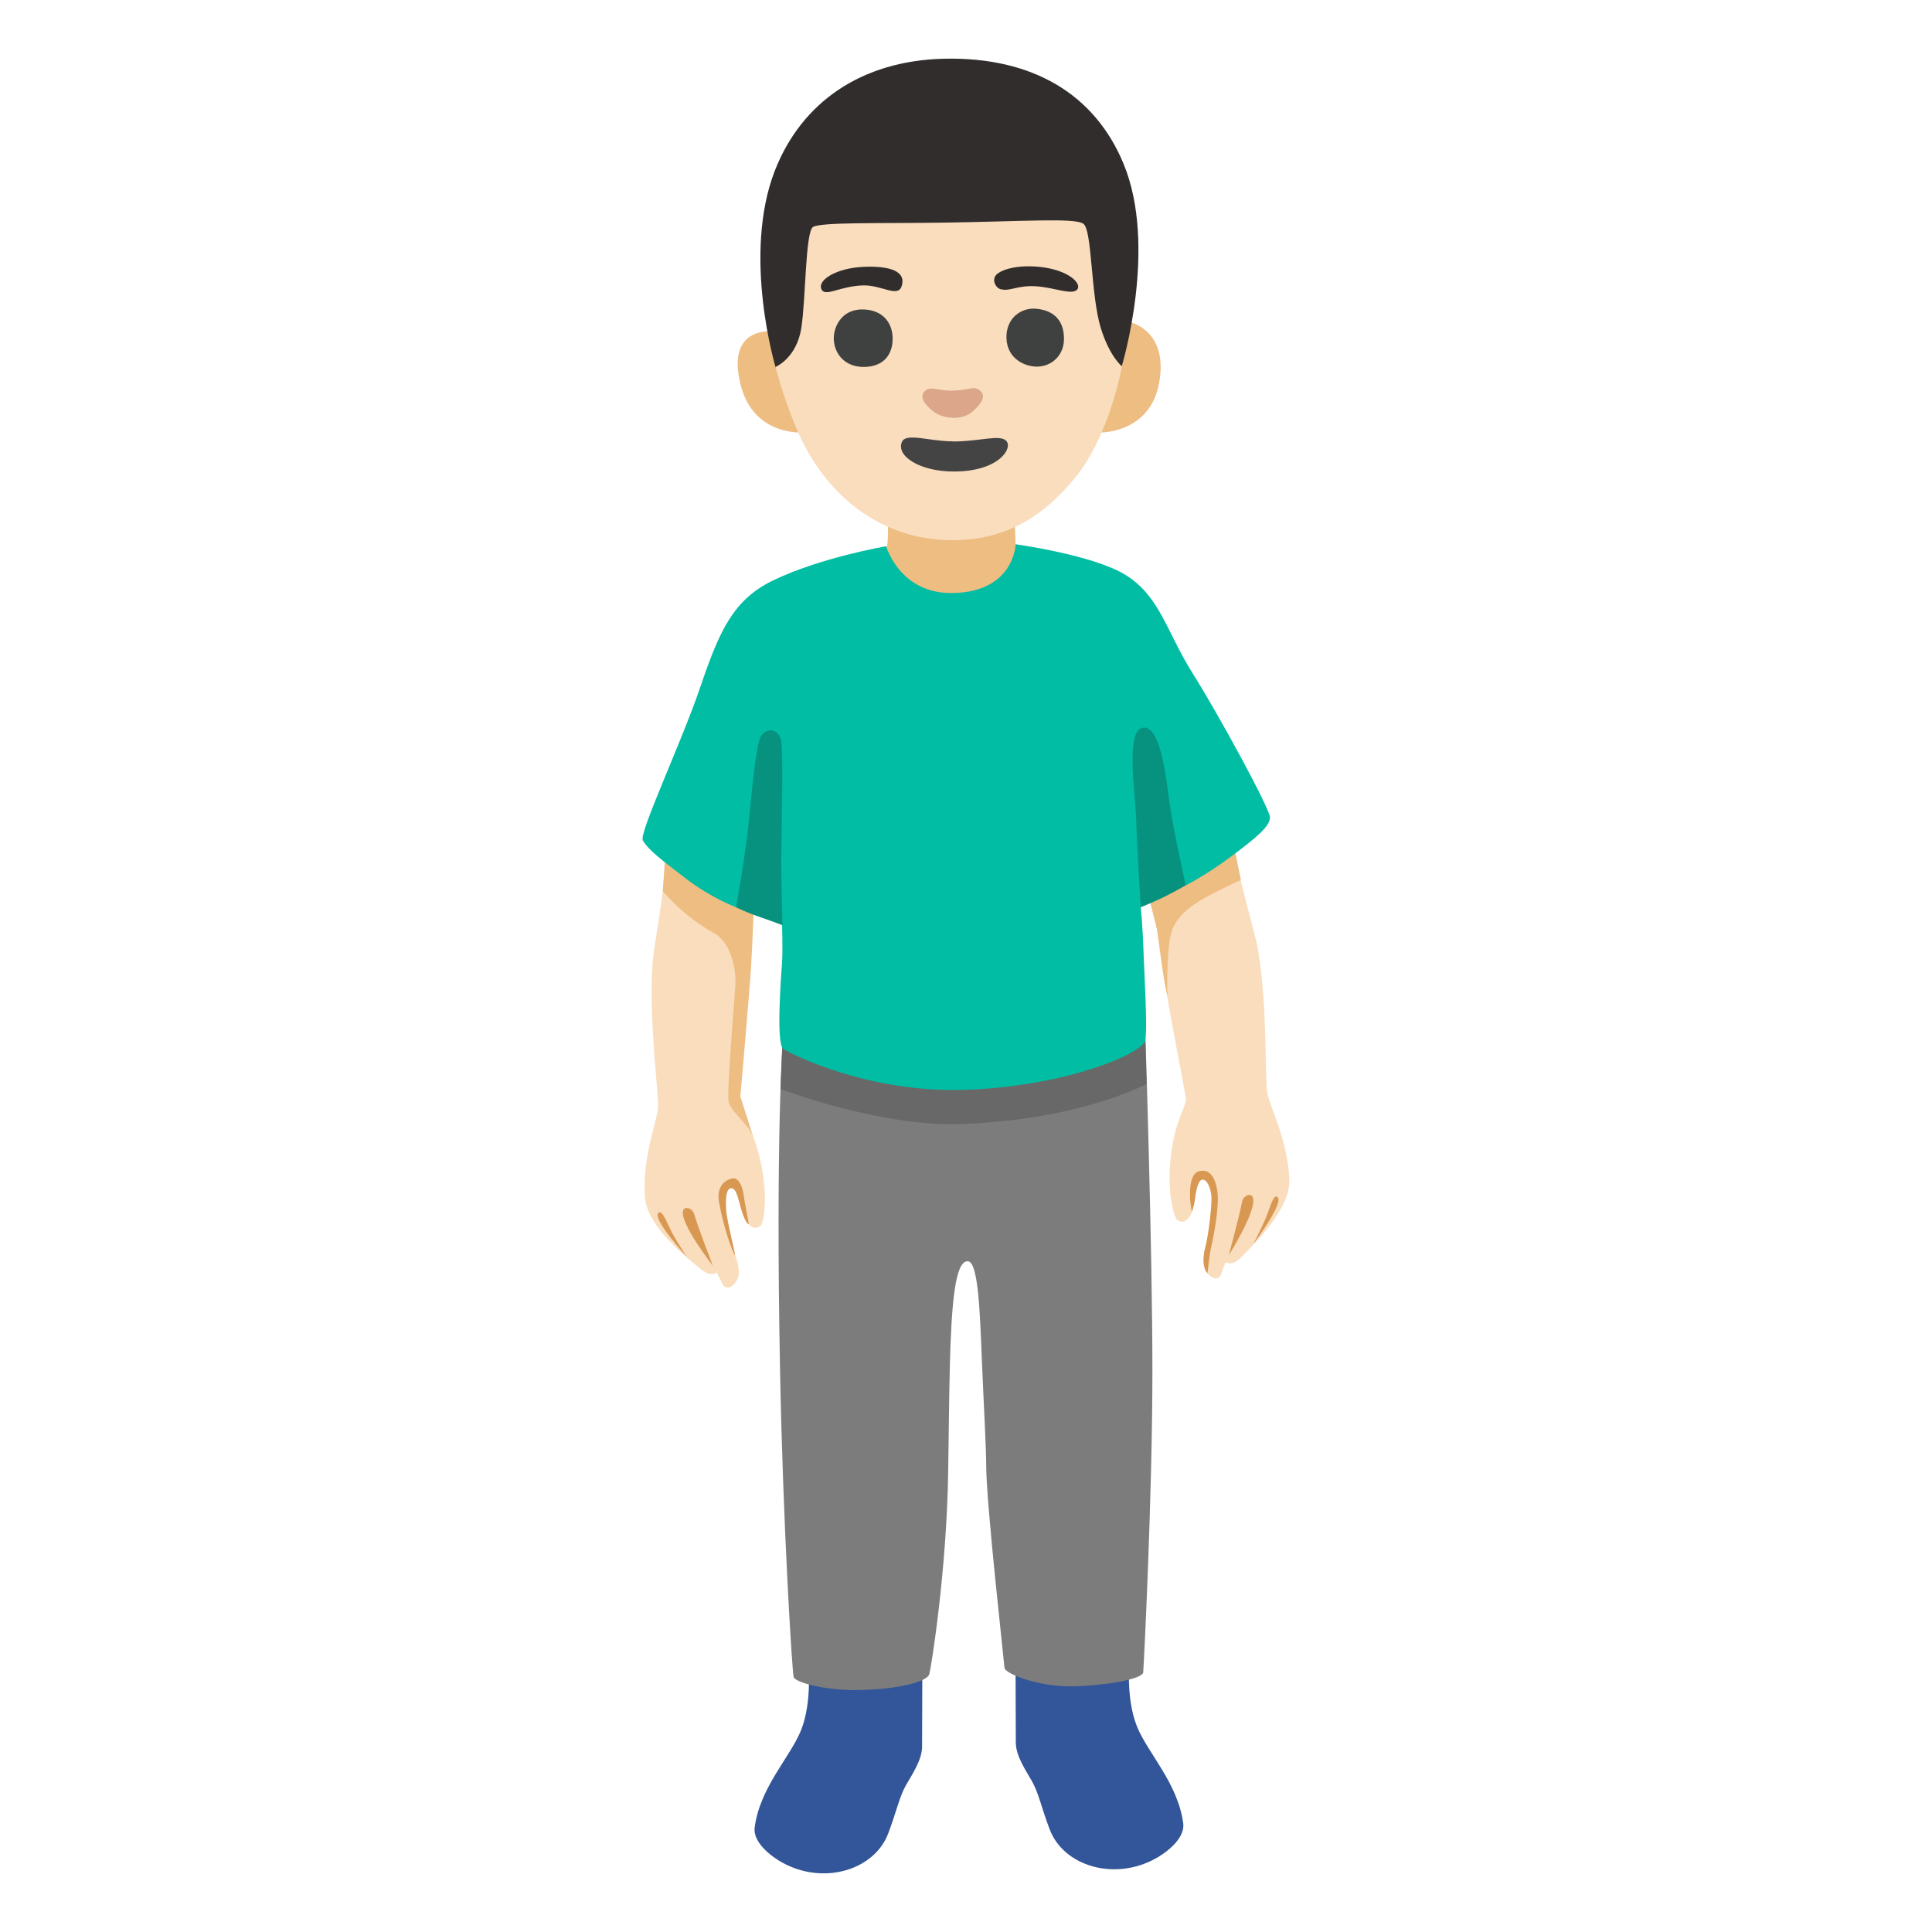 <svg enable-background="new 0 0 128 128" viewBox="0 0 128 128" xmlns="http://www.w3.org/2000/svg"><path d="m72.97 28.65s3.21.03 3.82-3.25c.65-3.46-1.85-4.03-1.85-4.03l-1.98 7.29h.01z" fill="#edbd82"/><path d="m51.24 21.96s-3.18-.42-2.17 3.54c.87 3.44 4.15 3.15 4.15 3.15l-1.98-6.68z" fill="#edbd82"/><path d="m49.92 59.83c-.1.88-.15 1.6-.16 2.1-.08 4.01-.81 11.08-.75 11.4.11.64 1.32 1.87 1.64 5.34.1 1.09-.06 2.35-.25 2.52-.5.45-1.11-.07-1.38-1.55-.16-.89-.67-1.21-.87-.68-.31.82-.17 1.46.19 2.95.32 1.32.73 1.92.57 2.69-.09.4-.75 1.12-1.08.4-.23-.5-.36-.71-.36-.71s-.33.38-1.05-.21c-1.65-1.35-3.61-3.08-3.7-4.86-.14-2.69.8-4.82.87-5.81.07-.98-.61-5.62-.36-9.52.07-1.12.65-4.01.79-5.94.05-.64.13-1.35.24-2.1 2.57 2.08 3.95 2.95 5.66 3.98z" fill="#f9ddbd"/><path d="m77.56 45.85s-2.04-2.14-4.67-.97c-.64.29 3.25 12.55 3.76 16.72s1.94 10.94 1.92 11.26c-.04.65-1.12 1.99-1.08 5.48.01 1.1.3 2.33.5 2.48.54.4 1.09-.19 1.21-1.68.07-.9.54-1.27.79-.76.39.79.32 1.43.11 2.96-.18 1.35-.53 1.99-.29 2.73.13.39.86 1.03 1.11.29.18-.52.29-.74.29-.74s.36.34 1.02-.32c1.5-1.52 3.28-3.44 3.19-5.21-.14-2.69-1.29-4.71-1.46-5.69-.17-.97.03-5.66-.62-9.51-.19-1.1-1.06-3.92-1.4-5.82-1.09-6.1-4.39-11.21-4.39-11.21h.01z" fill="#f9ddbd"/><path d="m44.07 56.75-.16 2.3s1.44 1.71 3.36 2.75c1.25.68 1.5 2.55 1.45 3.48s-.6 7.16-.44 7.76 1.32 1.47 1.59 2.23-.82-2.62-.82-2.62.6-6.83.71-8.58.22-5.08.22-5.08l-5.9-2.24z" fill="#edbd82"/><path d="m77.35 66.02s-.13-3.41.35-4.51c.53-1.23 1.87-1.89 2.65-2.31s1.86-.9 1.86-.9l-.59-2.9-5.59 3.72s.53 2.05.63 2.47.42 3.57.7 4.42z" fill="#edbd82"/><g fill="#d89852"><path d="m47.23 83.86s-2.24-2.85-1.97-3.67c.09-.27.59-.19.73.25.3.99 1.24 3.42 1.24 3.42z"/><path d="m45.52 83.29s-2.46-2.67-1.86-2.96c.25-.13.58.81.89 1.39s.97 1.58.97 1.58z"/><path d="m81.41 83.16s1.94-3.06 1.58-3.86c-.12-.26-.61-.12-.7.33-.2 1.02-.88 3.53-.88 3.53z"/><path d="m83.04 82.42s2.18-2.9 1.55-3.14c-.26-.1-.49.86-.75 1.47s-.8 1.67-.8 1.67z"/><path d="m49.61 81.1c0-.09-.29-1.49-.33-1.85s-.24-1.29-.78-1.17c-.66.15-1 .71-.87 1.51.28 1.69.88 3.28 1.04 3.55s-.51-2.16-.56-2.99c-.05-.89.03-1.37.3-1.42.43-.1.53.99.82 1.76.23.63.39.62.39.62z"/><path d="m78.95 80.31s.14-.32.2-.76.19-1.37.5-1.4.56.54.61 1.02-.16 2.55-.41 3.49-.03 1.55.15 1.68c.05-.34.11-1.11.24-1.7.19-.85.56-2.78.41-3.74s-.54-1.5-1.24-1.29c-.57.17-.57 1.21-.57 1.62s.12 1.07.12 1.07h-.01z"/></g><path d="m62.24 28.22-10.85-3.87s-2.25-7.45-.04-13.08c1.76-4.47 5.69-7.25 11.2-7.38 5.88-.13 9.98 2.37 11.88 6.94 2.3 5.52-.11 13.43-.11 13.43s-12.08 3.96-12.08 3.96z" fill="#312d2d"/><path d="m54.88 37.79 3.9-1.61s.07-.58.05-1.24c-.05-1.55-.04-3.08-.04-3.08l8.44.04s-.01.93 0 2.64c0 .45.06 1.12.05 1.54l3.89.89-8.48 4.14-7.8-3.31z" fill="#edbd82"/><path d="m53.53 110.02s.33 2.67-.47 4.64c-.72 1.77-2.7 3.74-3.06 6.4-.15 1.12 1.37 2.09 1.81 2.33 2.74 1.53 6.12.52 7.04-1.93.55-1.45.73-2.41 1.17-3.18s1.07-1.69 1.07-2.57.02-6.08.02-6.08z" fill="#359"/><path d="m74.86 109.75s-.33 2.67.47 4.64c.72 1.77 2.7 3.74 3.06 6.4.15 1.12-1.37 2.09-1.81 2.33-2.74 1.53-6.12.52-7.04-1.93-.55-1.45-.73-2.41-1.17-3.18s-1.07-1.69-1.07-2.57-.02-6.08-.02-6.08 7.58.39 7.58.39z" fill="#359"/><path d="m51.86 68.76s-.48 6.59-.18 22.01c.19 10.21.8 19.95.9 20.33s2.13.89 4.16.87c2.7-.02 4.69-.54 4.83-1.06s1.16-6.96 1.25-13.44c.04-2.64.06-4.94.11-7.02.11-4.11.35-6.93 1.19-6.89.68.03.8 3.2.93 6.52.12 2.89.29 5.9.29 7.05 0 2.47 1.19 13 1.21 13.37s2.27 1.31 4.72 1.22 4.43-.53 4.47-.92.61-11.73.61-19.96-.48-22.69-.48-22.69l-14.28-3.95-9.72 4.57h-.01z" fill="#7c7c7c"/><path d="m63.48 61.93-11.64 7.37-.13 2.85s6.64 2.53 12 2.32c7.97-.3 12.25-2.66 12.25-2.66l-.09-3.21z" fill="#686868"/><path d="m74.57 38.09c-2.15-1.33-7.28-2.03-7.28-2.03s-.08 3.11-4.09 3.23c-3.58.11-4.49-3.1-4.49-3.1s-4.33.74-7.48 2.26c-2.64 1.27-3.56 3.32-4.83 7.06s-4.09 9.7-3.81 10.17c.38.65 1.22 1.27 2.87 2.54s3.31 1.89 3.31 1.89l1.9-1.14 1.14 2.16s.06 1.87 0 2.69-.41 5.37.09 5.68 5.58 2.95 12.17 2.7 11.52-2.37 11.79-3.23c.19-.6-.06-4.7-.09-5.69-.06-1.91-.19-3.16-.19-3.16l1.14-2.98 1.84 1.52s1.3-.65 3.01-1.92 2.57-2.01 2.57-2.58-3.39-6.8-5.16-9.61c-1.71-2.73-2.13-5.04-4.41-6.46z" fill="#00bda3"/><path d="m75.58 60.12s-.26-4.1-.3-5.72-.7-5.78.34-6.16c1.23-.44 1.64 3.25 1.86 4.92s1.08 5.49 1.08 5.49-.75.44-1.51.81c-.68.33-1.48.65-1.48.65h.01z" fill="#06927f"/><path d="m48.77 60.12s.61-3.44.83-5.59.48-5.19.82-5.76 1.19-.53 1.34.35 0 6.77 0 7.96.08 4.22.08 4.22-.63-.25-1.43-.52c-1.03-.35-1.64-.67-1.64-.67z" fill="#06927f"/><path d="m53.87 15.03c-.52.33-.48 4.78-.78 6.69-.31 2.02-1.71 2.59-1.71 2.59s.75 2.96 1.92 5.21c1.61 3.1 4.83 6.26 9.8 6.27 4.13 0 6.51-2.19 8.09-4.09 2.34-2.82 3.14-7.43 3.14-7.43s-.82-.65-1.4-2.54c-.68-2.21-.56-6.51-1.16-6.91s-3.85-.15-9.27-.07c-4.29.06-8.12-.04-8.64.29h.01z" fill="#f9ddbd"/><path d="m63.12 25.88c-1.07.02-1.48-.34-1.86.04-.35.35-.04.86.54 1.31.79.61 2.01.59 2.64.03s.9-1.03.49-1.38-.72-.02-1.81 0z" fill="#dba689"/><path d="m54.45 19.21c.28.45 1.23-.26 2.73-.3 1.23-.04 2.31.84 2.56.04.3-.95-.71-1.35-2.54-1.27s-3.13.92-2.75 1.53z" fill="#312d2d"/><path d="m66.3 19.16c.62.17 1.1-.28 2.37-.19 1.19.08 2.34.6 2.69.22s-.54-1.31-2.49-1.51c-1.76-.17-2.84.3-2.97.69s.15.73.41.8z" fill="#312d2d"/><path d="m57.16 20.5c-1.44-.02-2 1.23-1.91 2.11s.75 1.72 2.02 1.7 1.87-.82 1.87-1.87-.65-1.92-1.98-1.94z" fill="#3f4040"/><path d="m68.7 20.46c-1.07-.12-2.06.65-2.02 1.94.05 1.44 1.31 1.89 2 1.89.99 0 1.79-.73 1.81-1.79.02-1.18-.58-1.91-1.79-2.04z" fill="#3f4040"/><path d="m63.13 29.24c-1.58 0-3.09-.59-3.37.03-.42.92 1.15 1.97 3.43 1.97 2.92 0 3.88-1.47 3.51-1.99s-1.74 0-3.57 0z" fill="#444445"/></svg>